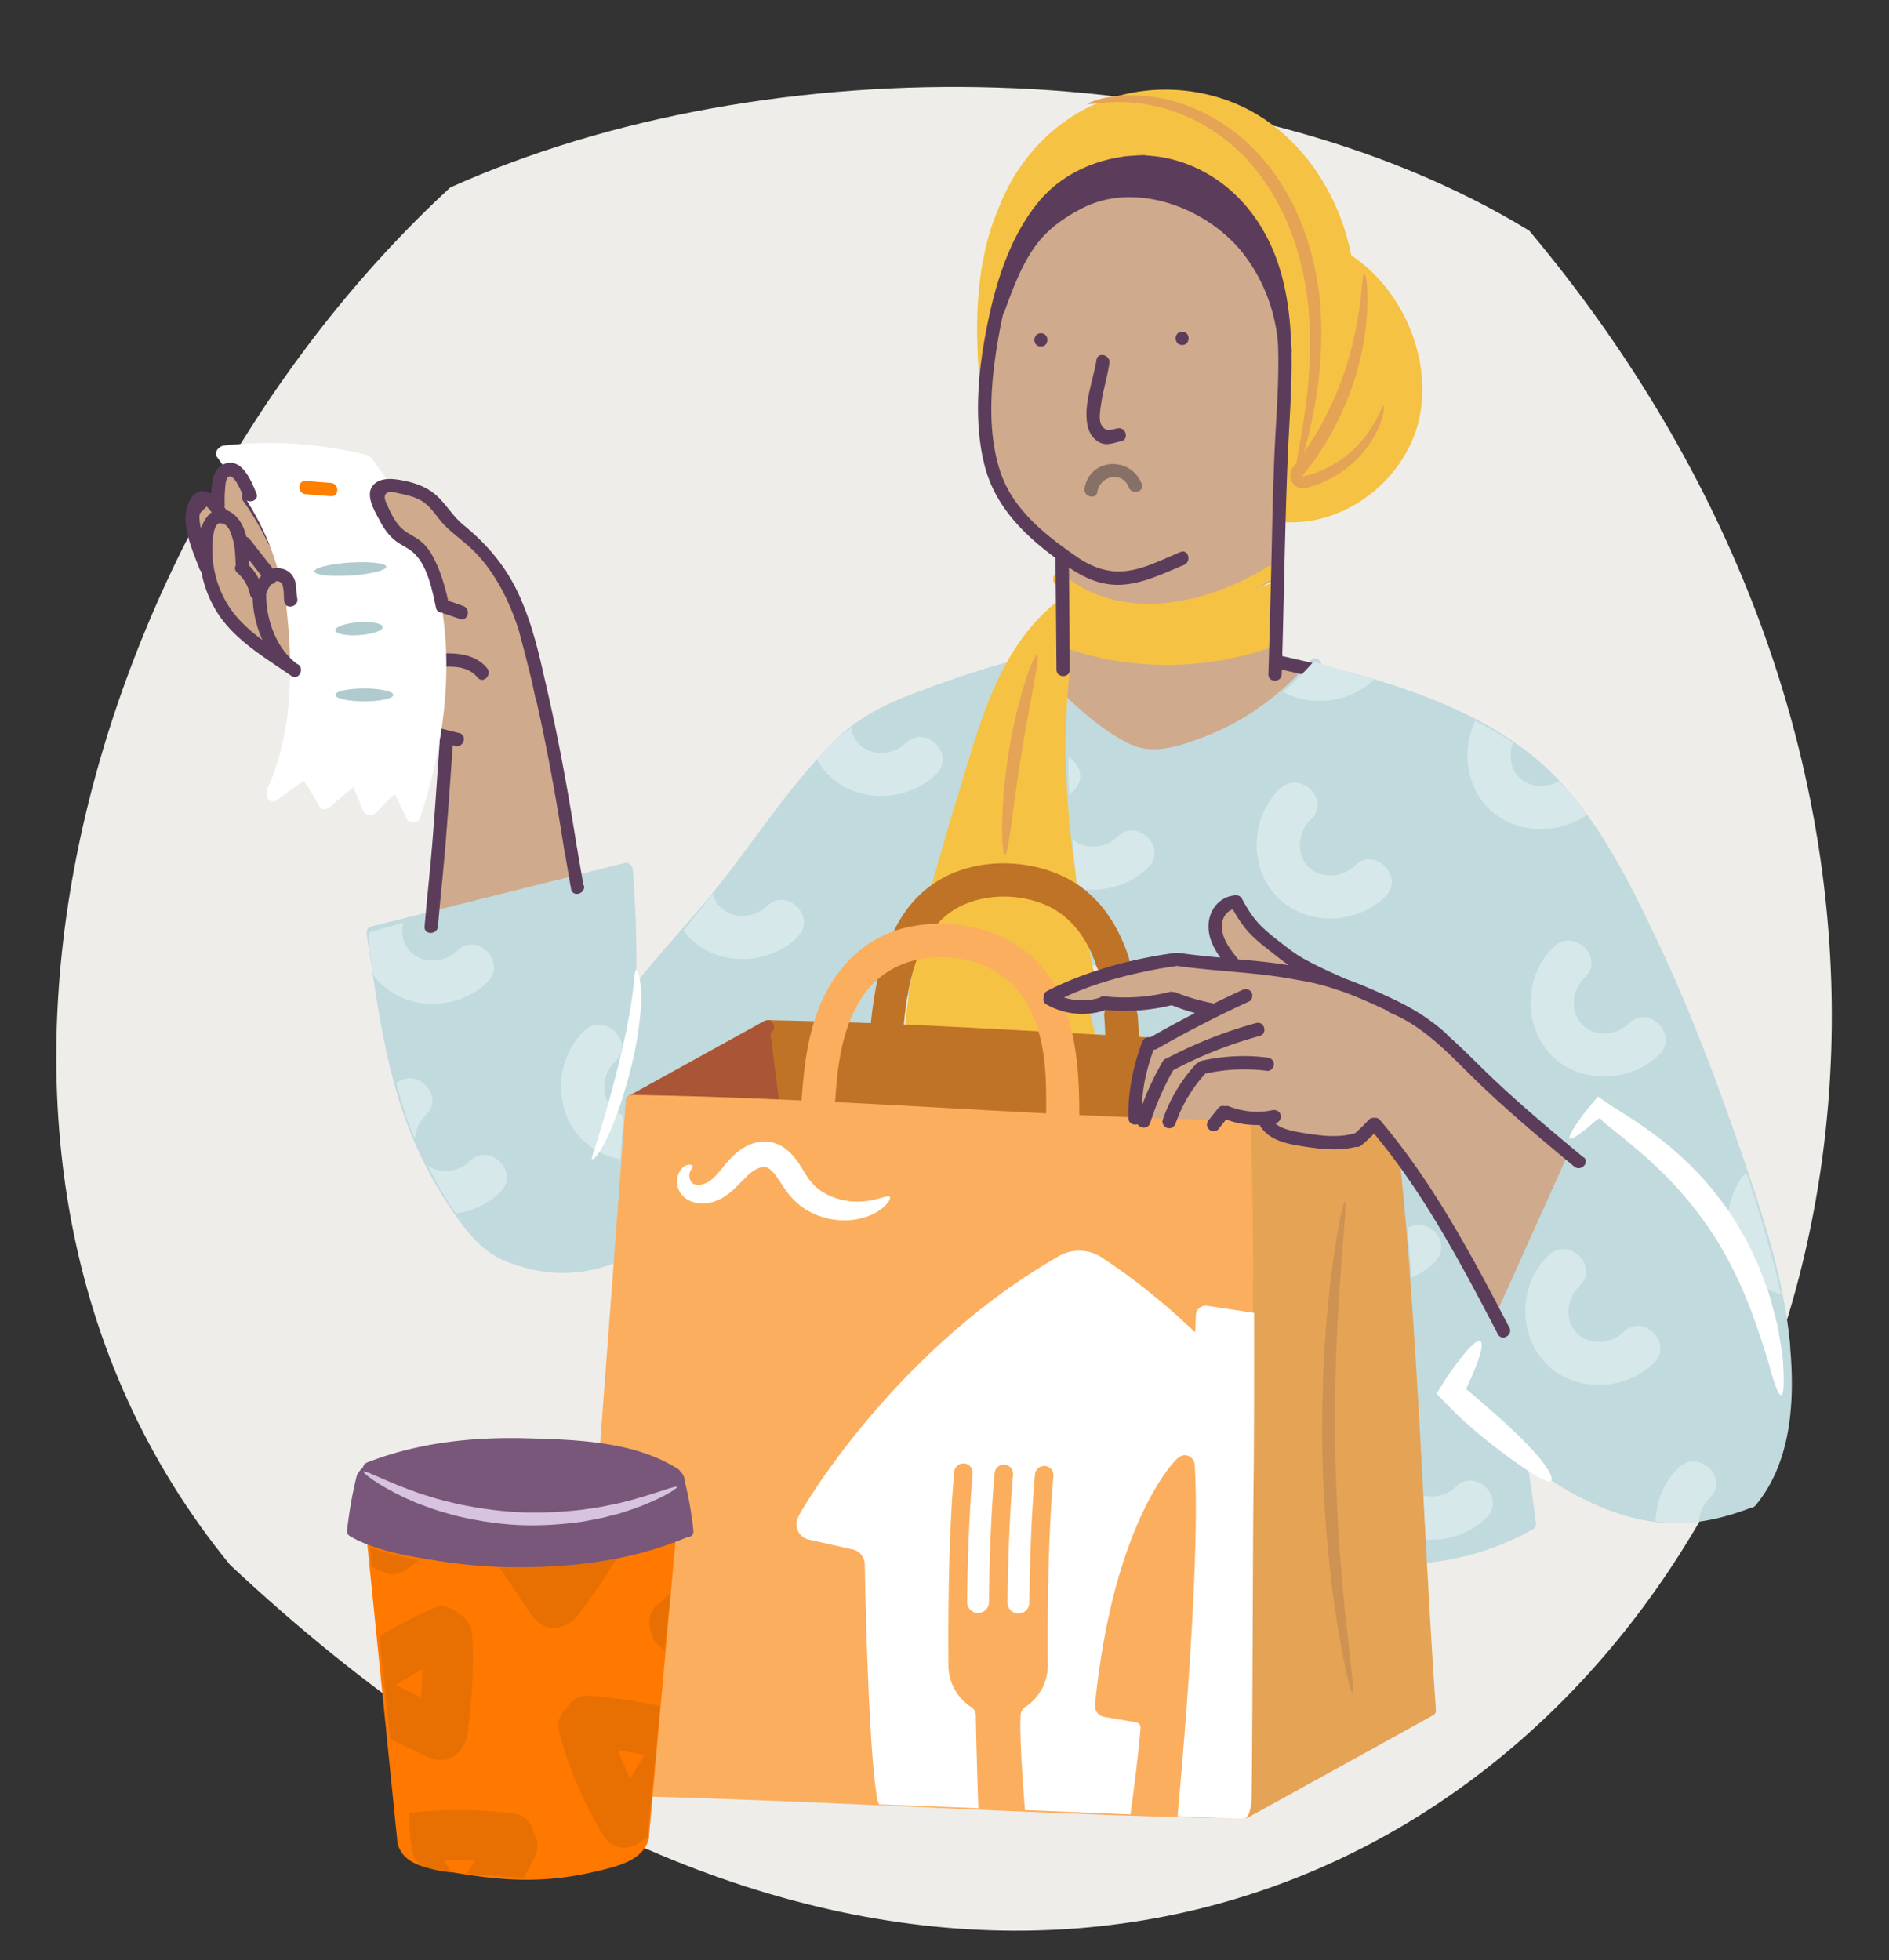 <svg xmlns="http://www.w3.org/2000/svg" viewBox="0 0 192.73 200"><rect x="0" y="0" width="192.73" height="200" fill="#333333" stroke="none"/><defs><style>.cls-1{fill:none}.cls-2{fill:#f6c243}.cls-3{fill:#e87003}.cls-4{fill:#fff}.cls-5{fill:#fbae5e}.cls-6{fill:#e5a355}.cls-10{fill:#c1dade}.cls-12{fill:#aa5536}.cls-13{fill:#afcbcd}.cls-14{fill:#bf7326}.cls-15{fill:#d6e8ea}.cls-16{fill:#d0aa8c}.cls-19{fill:#5b3d5b}</style></defs><path d="M156.03 23.54c-30.22-18.47-77.7-19-110.09-4.41C9.2 52.97-10.94 117.57 23.47 159.66c112.12 105.11 217.42-34.79 132.56-136.12Z" style="fill:#efedea" id="BG_Strong"/><g id="Illustrations"><g id="Color"><path class="cls-16" d="M108.46 66.06c-.02.25 0 6.18 0 6.18s5.04 4.01 7.36 4.64c2.32.64 5.78-.32 7.87-1.29s6.45-3.72 7.25-4.42c.8-.71 2.93-2.84 2.93-2.84l-3.48-.78-.23-1.48.02-.59s-3.71 1.08-5.39 1.32c-1.68.24-9.36.05-11.61-.13-2.24-.19-4.72-1.19-4.72-1.19v.59ZM108.33 59.87c.05-.43.03-2.88.03-2.88s-4.41-3.54-5.57-5.77-2.1-4.25-2.19-7c-.09-2.75.49-11.74 1.99-15.56 1.5-3.83 3.61-6.33 4.59-7.82s3.67-3.5 6-3.89 5.41-.94 8.09.57 5.39 3.52 6.49 5.47c1.1 1.96 2.4 5.94 2.64 8.35s.43 10.93.36 13.31c-.08 2.38-.36 14.36-.36 14.36s-3.67 1.88-5.69 2.33c-2.02.45-6.9 1.17-9.29.76s-6.26-1.77-6.26-1.77l-.81-.45ZM42.86 56.1c-1.19-.85-3-2.05-3.65-3.53s-.69-2.36-.48-2.62c.21-.26 1.54-.36 2.87 0s2.31 1.1 3.63 2.5c1.32 1.4 3.94 3.48 4.82 4.74.89 1.26 2.95 4.41 3.89 8.28.94 3.87 2.52 10.62 2.86 12.53.34 1.91 1.98 11.92 1.98 11.92s-15.14 3.91-14.93 3.83.64-4.97.88-7.04 1.1-11.12 1.1-11.12l-1.34-.69s.45-6.61.38-8.24c-.06-1.63-.98-7.87-1.36-8.91s-.65-1.65-.65-1.65ZM29.44 59.93s-.28-3.06-1.18-4.74c-.9-1.68-3.52-6.16-3.52-6.16l-1.46-1.13-.99 1.64-.07 1.99s-2-.91-2.23-.23c-.23.69-.49 2.27.17 4.2.65 1.93 1.76 5.5 2.52 6.58s2.67 3.01 4.1 4.02c1.43 1.01 3.26 2.29 3.26 2.29l-.59-8.45Z"/><path class="cls-2" d="M93.01 104.47c.07-.45 1.27-7.9 2.01-10.99s1.96-7.35 3.5-12.58c1.54-5.22 3.03-10.15 4.66-12.75s3.94-5.28 4.41-5.67.75-.78.75-.78v-1.83s3.33 2.4 9.17 2.34c5.84-.06 11.09-2.34 11.09-2.34l1.64-.52-.06 6.12s-5.23 1.11-6.91 1.41-9.28-.04-10.09-.23-4.72-1.19-4.72-1.19-.39 7.58-.41 8.81.99 15.15 1.34 17.15c.35 2 1.72 8.37 1.72 8.37s-3.31 1.41-3.65 1.76 1 .95 1.93 1.08 2.37.13 2.37.13l.85 3.49-9.95-.56-9.09-.51-.56-.74Z"/><path class="cls-16" d="M153 135.01s-4.15-7.72-4.76-8.77-6.11-8.32-6.21-8.99-1.7-2.49-1.7-2.49-.72 1.19-1.96 1.54-5.59-.11-6.74-.27c-1.14-.16-2.13-.93-2.32-1.27s-1.52-.6-2.26-.74-2.24-.52-2.24-.52l-1.14 1.03-4.93.12-2.91.11s.25-5.86.98-7.3c.72-1.44 2.32-2.18 3.3-2.53s3.56-1.87 3.56-1.87l-4.17-1.17s-6.56.41-6.9.52-2.01.39-2.27.38-2.59-.32-2.88-.69 1.48-1.28 2.88-1.78 5.47-1.67 6.81-1.93 4.26-.12 5.26-.11 3.38 0 3.38 0-2.14-1.66-1.9-3.15c.24-1.49.9-2.66 1.3-2.83s1.1 0 1.1 0 2.12 3.34 4.12 4.37 4.44 2.84 5.57 3.36c1.14.52 5.73 2.19 7.56 3.36s5.8 4.75 7.46 6.33c1.66 1.58 9.59 8.44 9.59 8.44s-4.62 10.05-5.11 11.2-2.47 5.65-2.47 5.65Z"/></g><path class="cls-10" d="M102.47 67.64c-3.09.87-6.16 1.94-9.16 3.07s-5.79 2.53-8.07 4.78c-5.17 5.09-8.95 11.47-13.65 16.97-2.23 2.61-4.53 5.14-6.68 7.81.08-3.82-.04-7.64-.34-11.44 0-.06-.01-.11-.03-.16-.04-.38-.37-.73-.84-.61l-25.81 6.46c-.39.1-.53.43-.47.74v.16c1 6.47 1.8 13.05 4.1 19.21 1.13 3.01 2.6 5.88 4.39 8.56 1.6 2.38 3.4 4.81 6.26 5.71 3.81 1.4 7.54 1.3 11.25-.32.66-.29.31-1.13-.28-1.23l1.4-14.71 13.95-7.86 8.33.08 2.46-.38 1.32-2.74c.27-.56 2.75 0 2.75 0s.17-1.17.29-1.92c.12-.75 1.57-7.41 2.31-10.2.74-2.79 3.28-11.04 3.97-13.33.53-1.77 2.18-5.64 2.9-7.32h.01c.84-.24.49-1.55-.36-1.32ZM144.79 100.56c1.76 2.83 3.43 5.72 4.99 8.66.41.78 1.59.09 1.18-.69-1.56-2.94-3.23-5.83-4.99-8.66-.46-.74-1.64-.06-1.18.69Z"/><path class="cls-10" d="M182.66 137.42c-.6-6.67-2.64-12.95-4.79-19.25-2.65-7.74-5.53-15.41-9.06-22.79-3.24-6.77-6.82-13.88-12.86-18.59-5.92-4.61-13.67-7.11-21.11-8.93-.04-.53-.7-.97-1.13-.46-3.03 3.58-6.93 6.37-11.35 7.97-2.35.85-4.85 1.67-7.22.48-2.37-1.2-4.45-2.95-6.34-4.76-.63-.61-1.6.36-.96.96.13.13.26.25.4.38-.09.96-.21 2.54-.23 3.81-.02 1.96.44 9.21.99 11.68.55 2.48 1.37 8.73 1.68 9.97.32 1.24 6.72 1.13 6.72 1.13l2.67-1.13 6.04.75s-1.74-2.23-2.26-3.51c-.52-1.28 1.3-2.83 2.07-3.08s.93 1.64 1.64 2.64c.72 1 5.77 4.19 7.18 5.11 1.41.92 8.68 4.05 11.27 5.26 2.6 1.21 7.97 7.92 9.88 9.15 1.4.9 3.25 2.6 4.14 3.44-2.49 5.53-4.97 11.06-7.46 16.58-.88-1.68-2.96-5.66-3.69-6.82-.93-1.49-6.89-10.57-6.89-10.57l.72 7.82 1.58 22.02.56 11.78c-.25.42-.08 1.09.54 1.02 3.87-.38 7.57-1.53 10.97-3.42a.6.6 0 0 0 .19-.16c.12-.11.19-.27.16-.5-.26-2.04-.55-4.07-.85-6.1 1.83 1.44 3.79 2.72 5.93 3.76 2.63 1.27 5.41 2.19 8.34 2.34 2.94.15 5.81-.52 8.54-1.57.15 0 .3-.07.44-.23 3.69-4.43 4.02-10.7 3.53-16.2Z"/><path class="cls-2" d="M107.56 61.61c-5.69 4.73-7.57 12.12-9.63 18.89-2.42 7.96-4.83 15.94-5.6 24.27-.08.87 1.28.87 1.36 0 .75-8.06 3.09-15.79 5.43-23.5 2.03-6.68 3.79-14.03 9.41-18.7.68-.56-.29-1.52-.96-.96ZM107.78 68.33c-1.19 10.71.3 21.44 2.67 31.89.19.85 1.51.49 1.32-.36-2.35-10.34-3.8-20.92-2.62-31.52.1-.87-1.27-.86-1.36 0Z"/><path class="cls-2" d="M107.45 65.63c7.26 2.94 15.61 2.91 22.92.18.79-.3.45-1.61-.35-1.32-8.03 3-16 2.34-22.22-.18-.79-.32-1.13 1-.35 1.32ZM107.7 59.68c6.43 5.44 15.71 3.37 22.24-.68.67-.42.07-1.6-.6-1.18-6.18 3.83-14.95 5.84-21.04.68-.62-.52-1.21.66-.6 1.18ZM100.46 36.77v-.01ZM130.23 52.64ZM137.87 26.07c-.31-1.56-.77-3.11-1.41-4.63-1.78-4.22-4.83-7.96-8.89-10.15-4.6-2.47-10.32-2.84-15.18-.94-4.88 1.91-8.64 6.01-10.5 10.87-2.34 5.43-2.45 11.65-1.97 17.47.07.87 1.44.88 1.36 0-.09-1.08-.16-2.18-.2-3.28.14-.39.56-4.09 1.5-6.76s2.82-6.29 4.59-8.42 5.11-3 8.49-3.65c3.38-.66 7.75 2.34 9.67 3.54 1.92 1.2 4.48 6.8 5.17 10.03s.59 8.54.57 11.41c0 1.41-.22 4.15-.43 6.55-.23.86-.46 1.73-.69 2.58-.1.38.1.66.38.78 0 .04 0 .08-.01.12-.03.1-.04.21-.03.32 0 .04 0 .08-.01.12-.37.34-.21 1.16.46 1.22 6.55.59 12.93-4.49 14.14-10.91 1.14-6.04-1.9-12.92-7.02-16.29Z"/><path class="cls-10" d="M90.01 93.13a79.773 79.773 0 0 0-3.84 11.15c-.22.85 1.09 1.21 1.32.36.97-3.69 2.2-7.31 3.7-10.82.34-.8-.83-1.49-1.18-.69ZM111.1 102.97c.26 1.05.52 2.1.79 3.15.22.85 5.11 2.2 4.89 1.34-.27-1.05 7.13-3.34 6.87-4.39-.21-.85-12.76-.95-12.55-.1Z"/><path class="cls-6" d="M143.85 129.86c-.32-4.21-.7-8.41-1.15-12.6-.06-.58-.69-.77-1.08-.58l-1.31-1.92s-1.08.87-1.96 1.54-3.18.26-5.69-.07c-2.04-.26-3.11-1.28-3.45-1.66.55-.48-.09-1.49-.82-1.09l-1.69.93c-.58.32-.33 1.07.16 1.24.02 5.45.19 44.86.18 45.53-.01.65-.17 19.05-.19 22.96-.05.03-.1.06-.16.09-.77.43-.08 1.6.69 1.18 6.25-3.45 12.51-6.9 18.76-10.36a.55.55 0 0 0 .36-.56v-.04c-1.04-14.86-1.54-29.74-2.67-44.59Z"/><path class="cls-12" d="M77.84 104.95c.36 2.56.69 5.12.98 7.68.1.86 1.46.87 1.36 0-.31-2.69-.65-5.37-1.03-8.05-.12-.87-1.44-.5-1.32.36Z"/><path class="cls-19" d="M130.21 68.2c1.08.24 2.16.48 3.24.74.85.2 1.22-1.11.36-1.32-1.08-.25-2.16-.5-3.24-.74-.85-.19-1.22 1.13-.36 1.32ZM106.2 35.36c.88 0 .88-1.36 0-1.36s-.88 1.36 0 1.36ZM120.61 35.2c.88 0 .88-1.36 0-1.36s-.88 1.36 0 1.36ZM111.87 36.71c-.33 2.13-1.33 4.44-.93 6.63.13.73.53 1.42 1.2 1.78.77.41 1.46.06 2.24-.1.86-.18.5-1.49-.36-1.32-.68.14-1.21.42-1.65-.34-.31-.53-.1-1.62-.02-2.19.2-1.38.63-2.72.84-4.1.13-.86-1.18-1.23-1.32-.36ZM47.27 61.83c-.78-.29-1.56-.55-2.35-.78-.84-.25-1.2 1.06-.36 1.32.79.24 1.58.5 2.35.78.83.3 1.18-1.01.36-1.32ZM28.53 54.73c-.73-1.51-1.57-2.95-2.55-4.32-.5-.71-1.69-.03-1.18.69.98 1.37 1.82 2.8 2.55 4.32.38.79 1.56.1 1.18-.69ZM44.87 68.06c1.38-.11 2.93-.08 3.87 1.08.55.68 1.51-.29.96-.96-1.16-1.43-3.11-1.61-4.83-1.48-.87.07-.88 1.43 0 1.36ZM44.31 75.56c.72.2 1.44.39 2.17.55.85.2 1.22-1.12.36-1.32-.73-.17-1.45-.35-2.17-.55-.85-.24-1.21 1.08-.36 1.32Z"/><path class="cls-19" d="M46.24 75.43c.07-.88-1.3-.87-1.36 0-.35 4.73-.62 9.46-1.1 14.18v.02c-.17 1.63-.32 3.26-.46 4.9-.08.88 1.29.87 1.36 0 .15-1.76.32-3.53.5-5.29v-.03c.45-4.58.72-9.18 1.06-13.78Z"/><path class="cls-4" d="M43.77 56.78c-.15-.44-.59-.54-.93-.42-.6-.44-1.77-1.32-2.35-1.94-.8-.85-1.6-2.35-1.87-3.19-.18-.56-.05-1.12.06-1.44.15.03.3 0 .44-.08.3-.18.46-.63.25-.93-.45-.64-.91-1.28-1.37-1.92a.856.856 0 0 0-.19-.19.587.587 0 0 0-.38-.25c-4.78-1.18-9.7-1.52-14.6-.96-.18.02-.33.1-.43.21 0 0-.02 0-.02.01-.29.18-.47.62-.25.93.23.31.45.63.67.94.21.29.6.46.93.25l.02-.01c.35.53.79 1.2 1.34 2.05-.24.19-.36.51-.15.84 1.58 2.49 2.82 5.07 3.53 7.94.1.4.43.53.74.47.18.84.32 1.63.47 2.38-.27.06-.49.27-.45.63.69 6.17.63 12.72-1.98 18.48-.08.18-.08.35-.03.5.02.48.49.93.99.58l2.78-2c.57.83 1.09 1.68 1.56 2.57.23.42.68.41.98.18.04-.02.09-.05.13-.09l2.36-1.99c.42.76.71 1.59 1.04 2.39.2.49.77.55 1.11.33.09-.03.18-.09.26-.18.59-.65 1.21-1.27 1.86-1.86l1.21 2.52c.13.27.35.37.58.34.31.05.66-.08.79-.46 2.81-8.44 3.85-18.05.9-26.63Z"/><path d="m31.2 50.43 2.56.2c.88.07.87-1.3 0-1.36l-2.56-.2c-.88-.07-.87 1.3 0 1.36Z" style="fill:#ff8000"/><path class="cls-19" d="M131.78 35.77c0-.26-.03-.52-.05-.78-.19-5.07-1.22-9.99-4.61-13.98-2.56-3.01-6.22-4.94-10.12-5.14-.07-.02-.14-.04-.23-.04-.32 0-.64.02-.96.04-.38.02-.75.05-1.13.09-.05 0-.1.02-.14.03-3.29.47-6.42 2-8.57 4.6-2.9 3.51-4.34 8.12-5.23 12.5-.93 4.6-1.45 9.75-.3 14.35 1.04 4.14 3.93 7.04 7.25 9.49v.05c.03 3.78.07 7.56.1 11.34 0 .88 1.37.88 1.36 0-.02-3.47-.06-6.94-.09-10.42 1.49.99 3 1.74 4.9 1.77 2.38.03 4.68-1.14 6.84-2.03.8-.33.45-1.65-.36-1.32-1.7.7-3.56 1.67-5.39 1.92-1.98.27-3.66-.37-5.26-1.48-3.18-2.21-6.4-4.74-7.7-8.54-1.41-4.15-1.02-9.03-.31-13.28.16-.94.34-1.89.55-2.84.04-.05.08-.12.11-.19.88-2.41 1.79-4.96 3.36-7.03 1.19-1.57 2.87-2.74 4.61-3.63 5.61-2.89 13.08.1 16.64 4.89 1.93 2.6 3.09 5.73 3.34 8.95.15 3.82-.21 7.65-.37 11.46-.12 2.81-.19 5.63-.25 8.45-.1 4.6-.22 9.19-.36 13.79-.03.88 1.34.88 1.36 0 .23-7.41.31-14.83.62-22.24.14-3.4.44-7.02.38-10.6.02-.06.02-.13.02-.2ZM30.38 67.79c-2.18-1.54-3.26-4.61-3.22-7.2 0-.02.02-.03.02-.05.08-.26.26-.65.51-.93a.71.71 0 0 0 .46-.3c.14-.03.28-.01.44.08.47.28.31 1.53.42 2.01.19.86 1.5.49 1.32-.36-.14-.64-.03-1.31-.29-1.93-.25-.62-.75-1-1.38-1.11-.3-.05-.57-.04-.82.02l-2.36-3.01c-.1-.13-.22-.2-.34-.23-.22-.94-.63-1.8-1.39-2.38-.23-.17-.45-.29-.66-.36-.06-.09-.12-.19-.19-.29.02-.07.04-.14.03-.23-.02-.52-.01-1.04.03-1.56.03-.32.03-1.15.39-1.33.58-.27 1.34 1.69 1.49 2.07.33.8 1.64.45 1.32-.36-.47-1.15-1.36-3.44-2.99-3.09-1.35.29-1.6 1.83-1.62 3.15-.72-.44-1.5-.47-2.12.55-1.26 2.07.21 5.2.92 7.09.05.12.11.21.19.28.27 1.46.8 2.86 1.6 4.14 1.8 2.86 4.87 4.61 7.58 6.5.13.1.27.13.39.12.54-.03.88-.89.3-1.3Zm-3.72-9.06c-.09.1-.18.22-.26.33-.25-.5-.58-.96-.98-1.36 0-.19-.01-.39-.02-.59l1.26 1.62Zm-6.26-6.36.68-.69c.16.15.31.32.44.5.02.03.04.06.07.09-.41.31-.75.8-.97 1.35-.05.07-.09.16-.11.27v.08c-.1-.48-.25-1.23-.1-1.59Zm3.08 9.69c-1.54-2.27-2.13-5.1-1.66-7.79.11-.38.25-.84.59-.9.09.03.19.04.29.03.09.03.18.08.29.15.41.28.6.92.73 1.36.27.9.29 1.84.33 2.77-.12.23-.12.51.14.74.68.6 1.12 1.33 1.31 2.21.04.2.15.34.28.41.04 1.43.38 2.91.99 4.26-1.26-.93-2.43-1.97-3.3-3.25ZM59.54 90.35c-.28-1.57-.55-3.13-.81-4.7v-.02c-.9-5.63-1.93-11.21-3.25-16.74-.33-1.5-.69-3-1.14-4.47-.02-.07-.04-.14-.05-.2a.578.578 0 0 0-.05-.14c-.36-1.14-.78-2.26-1.27-3.35-1.34-2.93-3.23-5.16-5.7-7.18-1.18-.96-1.87-2.36-3.07-3.27-1.06-.81-2.49-1.2-3.79-1.37-.86-.11-1.96-.05-2.47.78-.61 1 .3 2.47.77 3.37.37.71.83 1.41 1.44 1.95.6.54 1.37.81 1.97 1.33 1.48 1.26 1.98 3.85 2.36 5.67.18.86 1.49.5 1.32-.36-.35-1.68-.84-3.42-1.67-4.94-.32-.58-.71-1.1-1.23-1.51-.7-.55-1.53-.83-2.14-1.52-.5-.57-.85-1.26-1.16-1.95-.21-.47-.63-1.17-.05-1.49.27-.15.84.03 1.11.09.73.14 1.49.32 2.15.66.86.45 1.37 1.17 1.95 1.91.98 1.28 2.34 2.11 3.49 3.23 1.22 1.19 2.19 2.6 2.99 4.1.73 1.38 1.3 2.82 1.76 4.31v.04c.45 1.65.87 3.31 1.27 4.97.12.54.23 1.09.35 1.63.02.08.05.14.08.2 1.15 5.08 2.06 10.19 2.87 15.35 0 .04.02.07.03.1.22 1.29.44 2.58.67 3.88.15.86 1.47.5 1.32-.36Z"/><path class="cls-14" d="M112.66 103.68c.08.98.12 1.95.12 2.92 0 .92.78 1.71 1.71 1.71s1.7-.78 1.71-1.71c0-.98-.04-1.95-.12-2.92-.07-.92-.73-1.71-1.71-1.71-.87 0-1.78.78-1.71 1.71Z"/><path class="cls-14" d="M117.18 105.85c-8.32-.45-16.64-.96-24.96-1.32.44-4.85 1.61-10.41 6.37-12.34 2.49-1.01 5.58-.93 8.04.12 2.68 1.14 4.33 3.52 5.22 6.21.68 2.08 3.98 1.19 3.29-.91-1.13-3.43-3.21-6.53-6.55-8.14-3.22-1.55-7.17-1.84-10.57-.69-6.69 2.27-8.52 9.21-9.17 15.61-3.45-.13-6.9-.24-10.35-.3-.88-.02-.88 1.35 0 1.36h.09c.24 1.92.92 7.25.92 7.54s29.36 1.44 29.68 1.43 6.63.34 6.63.34.27-4.03.41-4.8c.09-.53.51-1.92.76-2.76.07 0 .14 0 .2.01.88.05.88-1.32 0-1.36Z"/><path class="cls-12" d="m79.5 112.53-.91-7.13.06-.04c.77-.43.08-1.6-.69-1.18l-13.74 7.59c-.77.43-.08 1.6.69 1.18l1.97-1.08 12.63.67Z"/><path class="cls-5" d="m65.65 182.62.01-.01h-.01v.01zM127.87 130.37c-.03-5.12-.1-10.25-.24-15.37-.01-.45-.38-.67-.74-.66h-.04c-5.58-.1-11.15-.31-16.73-.57.03-6.95-.88-15.06-8.05-18.25-3.14-1.4-6.78-1.65-10.1-.76-3.31.89-5.93 3.26-7.56 6.24-1.89 3.46-2.36 7.4-2.63 11.28-.97-.05-1.93-.09-2.9-.13-4.78-.21-9.56-.36-14.35-.44-.47 0-.68.37-.65.74-.02.06-.04.13-.05.2l-2.62 34.92c-.04.47.34.68.7.65 0 .01-.01.02-.02.03-.33.43 2.81.66 3.72.93.92.28 3.48 1.79 3.48 1.79l.9 2.61.04 2.61-2.17 1.08s-.45 13.59-.47 13.83l-1.32 12.2c15.81.43 31.6 1.34 47.41 1.89 4.45.15 8.9.28 13.34.35.23 0 .4-.09.51-.23.1-.11.17-.26.17-.45-.06-18.16.42-36.33.33-54.49Zm-21.14-16.77c-7.18-.37-14.35-.8-21.53-1.16.24-3.61.65-7.33 2.6-10.45 1.93-3.09 5.07-4.44 8.65-4.33 3.54.11 6.72 1.81 8.44 4.96 1.83 3.33 1.89 7.25 1.84 10.99Z"/><path class="cls-19" d="M122.98 109.54c2.07-.46 4.21-.55 6.31-.28.37.05.68-.35.68-.68 0-.41-.32-.64-.68-.68-2.23-.28-4.5-.16-6.7.33-.12.03-.21.09-.29.17-.11.03-.2.08-.28.17a16.187 16.187 0 0 0-3.39 5.68c-.12.35.14.75.48.84.38.1.72-.13.84-.48.66-1.89 1.68-3.59 3.03-5.07ZM153.99 135.44c-3.85-7.38-7.78-14.79-13.19-21.16-.16-.19-.35-.25-.53-.22-.05-.01-.09-.02-.14-.01-.18 0-.36.07-.48.2-.44.49-.92.95-1.41 1.38-.02 0-.04 0-.06.01-1.71.48-3.5.23-5.22-.05-.67-.11-1.34-.23-1.98-.47-.32-.12-.63-.29-.88-.52.03 0 .06 0 .08-.01.36-.08.57-.5.48-.84-.1-.37-.48-.55-.84-.48-1.49.32-3.03.16-4.46-.4a.47.47 0 0 0-.35 0c-.07-.02-.14-.04-.21-.04-.17 0-.37.06-.48.2l-.98 1.23c-.07.06-.11.13-.14.22-.04.08-.06.17-.06.26 0 .17.08.37.2.48s.3.21.48.2c.17 0 .37-.06.48-.2l.8-1c1.09.42 2.26.6 3.42.56.79 1.43 2.48 1.86 3.97 2.11 1.92.31 3.9.6 5.82.13.05 0 .09.02.14.01.18 0 .34-.08.48-.2.44-.37.86-.76 1.26-1.17 5.15 6.18 8.92 13.36 12.63 20.46.41.78 1.58.09 1.18-.69Z"/><path class="cls-19" d="M161.56 118.09c-3.48-2.9-6.97-5.81-10.21-8.98-1.22-1.19-2.41-2.4-3.68-3.5a.61.61 0 0 0-.12-.16c-1.55-1.4-3.29-2.5-5.17-3.4-1.69-.81-3.41-1.58-5.18-2.21-1.47-.68-2.97-1.32-4.38-2.14-.76-.44-1.29-.87-1.97-1.39-.77-.6-1.55-1.19-2.24-1.89-.79-.79-1.38-1.75-1.9-2.74-.14-.26-.46-.37-.73-.32h-.04c-1.58.16-2.62 1.55-2.64 3.09-.02 1.22.52 2.28 1.2 3.25-1.41-.13-2.82-.27-4.23-.48-.06 0-.13-.01-.19 0h-.17c-3.54.48-7.08 1.34-10.39 2.67-.92.37-1.83.77-2.7 1.23-.22.11-.33.36-.33.6-.09.27-.03.59.29.77 1.81 1.03 4.04 1.26 6 .56 0 0 .01 0 .02-.01 2.26.23 4.54.06 6.74-.48.01 0 .02 0 .03.01.77.31 1.55.57 2.35.79-1.54.79-3.06 1.62-4.56 2.48h-.01c-.37-.09-.69.14-.82.48-.93 2.5-1.46 5.09-1.4 7.77.01.54.54.75.94.62.25.45 1.07.51 1.28-.13.6-1.89 1.38-3.68 2.36-5.4.02 0 .04-.01.05-.02 2.79-1.47 5.72-2.63 8.76-3.46.85-.23.49-1.55-.36-1.32-3.15.86-6.2 2.07-9.09 3.59-.01 0-.02.02-.03.02-.16.03-.31.13-.42.32-.83 1.44-1.54 2.94-2.11 4.5.03-.82.12-1.64.27-2.45.21-1.09.53-2.19.92-3.26.11 0 .23-.02.35-.09 3.06-1.75 6.19-3.36 9.39-4.83.33-.15.42-.64.25-.93-.2-.34-.6-.4-.93-.25-.97.45-1.94.91-2.9 1.38h-.01c-1.34-.24-2.64-.62-3.9-1.13-.08-.03-.16-.04-.24-.03a.638.638 0 0 0-.39-.01c-2.19.55-4.46.69-6.7.44a.57.57 0 0 0-.43.15c-1.19.37-2.47.36-3.64-.03 2.81-1.32 5.85-2.17 8.88-2.77.89-.18 1.78-.33 2.68-.45 4.12.59 8.3.64 12.38 1.46h.02c1.45.22 2.87.61 4.25 1.09h.02c.06.03.11.04.17.06.51.18 1.03.38 1.53.59.96.39 1.91.83 2.85 1.27.08.04.16.08.24.11.07.09.16.16.28.21 3.71 1.52 6.33 4.59 9.16 7.3 3.07 2.94 6.33 5.66 9.6 8.38.67.56 1.64-.4.96-.96Zm-35.25-20.22s-.03-.05-.05-.08c-.7-.87-1.5-1.88-1.58-3.04-.04-.53.05-1.02.35-1.42.09-.13.26-.29.38-.37a.95.95 0 0 1 .17-.1c.01 0 .08-.04.1-.05l.1-.03c.45.8.95 1.58 1.56 2.27.66.74 1.45 1.36 2.23 1.97.64.5 1.26 1.01 1.93 1.46-1.72-.28-3.44-.45-5.17-.6Z"/><path d="M111.96 50.18c.29-1.66 2.54-2.17 3.21-.45.31.81 1.63.46 1.32-.36-1.1-2.84-5.28-2.7-5.84.45-.15.86 1.16 1.23 1.32.36Z" style="fill:#877166"/><g id="Layer_10"><path class="cls-1" d="M154.94 79.26c1.05 1.12 2.83 1.19 4.11.45a33.78 33.78 0 0 0-4.67-3.91c-.45 1.15-.32 2.52.57 3.46Z"/><path class="cls-1" d="M181.72 132.05a7.207 7.207 0 0 1-3.36-1.94c-2.75-2.84-2.74-7.59-.2-10.52-.03-.08-.05-.15-.08-.23-2.02-5.87-5.82-15.53-8.01-21.02-2.03-5.09-6.21-12.31-8.17-15.21-3 2.12-7.45 1.98-10.09-.74-2.27-2.34-2.66-6-1.29-8.85-3.11-1.6-6.84-3.17-8.9-3.78-.45-.13-.94-.28-1.45-.43-2.43 2.35-6.34 2.85-9.27 1.26-.64.55-1.32 1.08-1.98 1.48-2.39 1.46-6.99 4.59-11.04 4.57-4.05-.03-8.86-5.36-8.86-5.36v5.95c1.14.67 1.76 2.26.52 3.43-.16.15-.31.32-.43.5.08 1.35.21 2.98.34 4.47 1.28 1.12 3.39.92 4.57-.25 2.02-2.02 5.16 1.12 3.14 3.14-1.69 1.69-4.14 2.45-6.48 2.21 1.57 1.23 4.89 3.87 5.14 4.19.33.43 3.94 2.33 3.94 2.33l3.03-.95s-.36-1.59 0-2.55 1.88-2.78 2.52-3.15 2.54 1.66 3.44 3.15c.9 1.49 4.51 4.15 4.51 4.15.71.38 6.94 2.68 9.62 3.68 2.68 1 4.63 3.59 8.31 6.85 3.68 3.26 7.37 6.35 9.4 7.93.73.57 5.55 4.46 5.81 5.08.27.62-.59 1.35-1.33 1.35s-5.28-4.22-5.28-4.22-.37.85-1.85 4.16c-1.47 3.31-4.56 8.57-4.56 8.57s1.39 3.44 2.14 4.4c.21.27.46.65.7 1.08-1.17-2.91-.52-6.49 1.81-8.69 2.08-1.96 5.22 1.17 3.14 3.14-1.29 1.22-1.56 3.43-.3 4.77 1.25 1.33 3.54 1.18 4.77-.05 2.02-2.02 5.16 1.12 3.14 3.14-2.93 2.91-8.11 3.08-11.05.05a7.02 7.02 0 0 1-1.11-1.5c.33.83.43 1.6-.15 1.78-1.07.34-2.88-.6-3.65-2.58-.76-1.98-2.97-4.32-3.6-6.76-.63-2.44-6.1-10.26-6.1-10.26s.23 2.6.48 5.53c2.01-1.4 4.71 1.51 2.8 3.41-.69.68-1.5 1.21-2.37 1.59.06.78.12 1.47.16 2.01.27 3.36.75 12.81.87 16.33.04 1.07.1 2.49.18 3.94 1.15.28 2.46-.06 3.29-.9 2.02-2.02 5.16 1.12 3.14 3.14-1.62 1.62-3.94 2.39-6.18 2.24.08 1.37.13 2.31.13 2.31 5.34-.43 11.17-3.57 11.17-3.57l-1.05-6.75c2.69 2.43 6.71 4.56 10.92 5.69.68.18 1.44.34 2.26.45.05-2.04.86-4.06 2.38-5.5 2.08-1.96 5.22 1.17 3.14 3.14-.67.63-1.06 1.54-1.11 2.44 3.22-.35 6.36-1.72 7.78-5.08 2.49-5.87 1.57-12.6 1.14-15.5-.1-.7-.28-1.61-.52-2.66Zm-40.38-40.59c-2.93 2.91-8.11 3.08-11.05.05-2.91-3.01-2.72-8.19.3-11.04 2.08-1.96 5.22 1.17 3.14 3.14-1.29 1.22-1.56 3.43-.3 4.77 1.25 1.33 3.54 1.18 4.77-.05 2.02-2.02 5.16 1.12 3.14 3.14Zm27.95 16.12c-2.93 2.91-8.11 3.08-11.05.05-2.91-3.01-2.72-8.19.3-11.04 2.08-1.96 5.22 1.17 3.14 3.14-1.29 1.22-1.56 3.43-.3 4.77 1.25 1.33 3.54 1.18 4.77-.05 2.02-2.02 5.16 1.12 3.14 3.14Z"/><path class="cls-15" d="M138.21 88.33c-1.24 1.23-3.52 1.39-4.77.05-1.26-1.34-.99-3.55.3-4.77 2.08-1.96-1.06-5.09-3.14-3.14-3.03 2.85-3.22 8.03-.3 11.04 2.94 3.03 8.12 2.86 11.05-.05 2.02-2.02-1.11-5.15-3.14-3.14ZM166.16 104.45c-1.24 1.23-3.52 1.39-4.77.05-1.26-1.34-.99-3.55.3-4.77 2.08-1.96-1.06-5.09-3.14-3.14-3.03 2.85-3.22 8.03-.3 11.04 2.94 3.03 8.12 2.86 11.05-.05 2.02-2.02-1.11-5.15-3.14-3.14ZM151.81 82.4c2.64 2.72 7.09 2.86 10.09.74-.15-.23-.3-.43-.42-.6-.67-.92-1.49-1.88-2.43-2.83-1.28.74-3.05.67-4.11-.45-.88-.94-1.01-2.31-.57-3.46l-.37-.25c-.93-.63-2.15-1.32-3.49-2-1.37 2.85-.98 6.51 1.29 8.85ZM168.76 139.06c2.02-2.02-1.11-5.15-3.14-3.14-1.24 1.23-3.52 1.39-4.77.05-1.26-1.34-.99-3.55.3-4.77 2.08-1.96-1.06-5.09-3.14-3.14-2.34 2.2-2.98 5.79-1.81 8.69.15.28.29.56.4.85.3.54.67 1.04 1.11 1.5 2.94 3.03 8.12 2.86 11.05-.05ZM178.36 130.11c.94.97 2.11 1.61 3.36 1.94-.74-3.3-2.05-8.06-3.56-12.46-2.54 2.93-2.55 7.68.2 10.52ZM151.66 154.84c2.02-2.02-1.11-5.15-3.14-3.14-.83.83-2.14 1.17-3.29.9.08 1.59.17 3.21.24 4.48 2.24.15 4.56-.62 6.18-2.24ZM171.3 149.71c-1.52 1.43-2.33 3.46-2.38 5.5 1.37.19 2.9.25 4.4.08.05-.91.44-1.81 1.11-2.44 2.08-1.96-1.06-5.09-3.14-3.14ZM140.18 69.34c-2.81-.83-6.17-1.82-6.17-1.82s-1.41 1.63-3.1 3.08c2.93 1.59 6.84 1.09 9.27-1.26ZM117.14 88.52c2.02-2.02-1.11-5.15-3.14-3.14-1.17 1.17-3.28 1.37-4.57.25.21 2.4.41 4.46.41 4.46s.32.25.81.64c2.33.24 4.78-.52 6.48-2.21ZM109.02 77.24v1.78c0 .53.03 1.29.08 2.15.13-.18.27-.35.43-.5 1.24-1.17.62-2.76-.52-3.43ZM143.6 125.33c.15 1.7.3 3.51.43 5 .88-.38 1.69-.9 2.37-1.59 1.91-1.91-.79-4.81-2.8-3.41Z"/><path class="cls-1" d="M90 94.88c.38-.35.78-.54 1.19-.6 1.73-5.05 3.93-5.2 5.65-10.44 2.11-6.41 5.8-15.94 5.8-15.94-3.5.48-11.56 3.43-15.8 6.36.09.6.34 1.16.78 1.63 1.25 1.33 3.54 1.18 4.77-.05 2.02-2.02 5.16 1.12 3.14 3.14-2.93 2.91-8.11 3.08-11.05.05-.44-.46-.82-.97-1.12-1.51-3.13 3.51-6.68 8.49-8.78 11.3-.48.65-1.13 1.48-1.85 2.38.12.48.35.94.71 1.32 1.25 1.33 3.54 1.18 4.77-.05 2.02-2.02 5.16 1.12 3.14 3.14-2.93 2.91-8.11 3.08-11.05.05-.22-.23-.42-.46-.6-.71-2.4 2.94-4.63 5.61-4.63 5.61v-3.44c-.13-2.99-.55-9.07-.55-9.07s-2.61.7-9.41 2.38c-4.36 1.08-10.3 2.71-14.02 3.75-.23 1.02-.02 2.13.73 2.92 1.25 1.33 3.54 1.18 4.77-.05 2.02-2.02 5.16 1.12 3.14 3.14-2.93 2.91-8.11 3.08-11.05.05a6.4 6.4 0 0 1-.67-.81c.53 3.27 1.47 7.65 2.4 11.12 2.07-1.73 5.05 1.31 3.01 3.24a3.69 3.69 0 0 0-1.11 2.41c.38.84.81 1.79 1.32 2.79 1.29.85 3.18.6 4.27-.48 2.02-2.02 5.16 1.12 3.14 3.14-1.23 1.23-2.86 1.96-4.55 2.18 1.43 2.03 3.11 3.83 5.01 4.83 4.62 2.43 11.07.3 11.07.3l.7-10.66c-1.48-.27-2.87-.95-3.96-2.07-2.91-3.01-2.72-8.19.3-11.04 2.08-1.96 5.22 1.17 3.14 3.14-1.29 1.22-1.56 3.43-.3 4.77.32.34.7.58 1.12.73l.13-1.92c1.77-.95 13.15-7.42 14.35-7.85 1.65-.59 10.39.18 10.39.18 0-.01 0-.03.01-.04-1.53-3-.96-6.94 1.54-9.3Z"/><path class="cls-15" d="M95.53 78.97c2.02-2.02-1.11-5.15-3.14-3.14-1.24 1.23-3.52 1.39-4.77.05-.44-.46-.68-1.03-.78-1.63-.57.39-1.07.79-1.48 1.17-.63.59-1.3 1.3-2 2.08.3.54.67 1.05 1.12 1.51 2.94 3.03 8.12 2.86 11.05-.05ZM81.37 95.6c2.02-2.02-1.11-5.15-3.14-3.14-1.24 1.23-3.52 1.39-4.77.05-.36-.38-.59-.84-.71-1.32-.93 1.17-1.99 2.48-3.02 3.75.18.25.38.48.6.71 2.94 3.03 8.12 2.86 11.05-.05ZM62.77 108.3c2.08-1.96-1.06-5.09-3.14-3.14-3.03 2.85-3.22 8.03-.3 11.04a7.235 7.235 0 0 0 3.96 2.07l.3-4.47c-.42-.15-.8-.4-1.12-.73-1.26-1.34-.99-3.55.3-4.77ZM49.76 100.16c2.02-2.02-1.11-5.15-3.14-3.14-1.24 1.23-3.52 1.39-4.77.05-.75-.8-.95-1.9-.73-2.92-2.08.58-3.46.98-3.46.98-.1.71.07 2.29.39 4.28.2.28.42.55.67.81 2.94 3.03 8.12 2.86 11.05-.05ZM47.93 118.48c-1.08 1.08-2.97 1.33-4.27.48.8 1.58 1.75 3.28 2.85 4.84 1.69-.22 3.32-.96 4.55-2.18 2.02-2.02-1.11-5.15-3.14-3.14ZM40.44 110.53c.54 2.04 1.08 3.76 1.51 4.77.12.28.25.57.39.88.06-.9.45-1.78 1.11-2.41 2.04-1.92-.94-4.97-3.01-3.24Z"/></g><path class="cls-1" d="M127.48 184.86c-.07.24-.2.46-.37.64.4-.13.5-.5.57-1.49-.07.32-.13.6-.2.85ZM88.23 159.51c-.05-.66-.51-1.21-1.13-1.41l-4.67-1.05c-.69-.2-1.19-.85-1.17-1.6 0-.25.07-.48.18-.68.37-.89 9.84-16.97 26.44-26.53.68-.43 1.49-.66 2.36-.64.87.03 1.66.31 2.31.78 3.46 2.28 6.57 4.85 9.31 7.48s.02.02.04.02c.03 0 .06-.03.06-.06l.05-1.64a1.01 1.01 0 0 1 1.16-.96l4.7.71s.05.01.08.02c0-5.42-.02-10.01-.05-10.18-1.2-8.16-16.09-5.53-27.37-4.53-11.28 1-24.74 21.82-26.26 27.74-1.52 5.92-2.4 27.3-1.12 30.47s8.97 6.52 13.13 6.54c.59 0 1.8.04 3.42.09-.07-.12-.12-.25-.15-.39-.97-4.83-1.29-23.37-1.31-24.2Z"/><path class="cls-1" d="M104.14 174.89c.03-.31.2-.56.44-.72a5.04 5.04 0 0 0 2.32-4.11v-.22c-.04-6.34.07-13.57.58-19.26v-.07c0-.52-.41-.95-.93-.96-.5 0-.91.37-.95.86-.35 3.9-.52 8.53-.58 13.1-.01.61-.52 1.1-1.13 1.1-.62 0-1.11-.51-1.1-1.13.05-4.54.22-9.14.57-13.03v-.07c0-.52-.41-.95-.93-.96-.5 0-.91.37-.95.86-.36 3.92-.52 8.57-.58 13.17 0 .62-.51 1.11-1.13 1.1-.62 0-1.11-.52-1.1-1.13.05-4.57.22-9.19.57-13.1s0-.05 0-.07c0-.52-.41-.95-.93-.96-.5 0-.91.37-.95.86-.53 5.86-.64 13.36-.59 19.86.04 1.74.96 3.28 2.34 4.16.27.18.45.48.45.81v.32c.07 3.86.2 7.53.26 9.17 1.55.06 3.14.13 4.76.19-.05-.67-.16-2.08-.29-4.08-.29-4.73-.14-5.7-.14-5.7ZM121.9 149.59c-.02-.32-.07-.45-.07-.45a.985.985 0 0 0-.91-.66c-.22 0-.42.06-.59.17 0 0-.12.07-.31.25 0 0-6.4 6.16-8.29 24.95 0 0-.03.26.03.5.1.39.39.72.9.82l3.22.55c.28.05.5.27.49.56 0 0-.24 3.17-1.03 8.8v.04c1.75.07 3.37.14 4.8.2.03-.34.51-5.43.98-11.87.57-7.85 1.14-17.91.78-23.85Z"/><path class="cls-4" d="M127.48 184.86c.07-.25.13-.54.2-.85.1-1.65.14-28.45.22-32.9.04-2.46.06-10.44.05-17.15-.03 0-.05-.01-.08-.02l-4.7-.71s-.08 0-.13-.01c-.55-.02-1.01.42-1.03.97l-.05 1.64s-.03.06-.06.06c-.02 0-.03 0-.04-.02-2.75-2.63-5.86-5.2-9.31-7.48a4.21 4.21 0 0 0-2.31-.78 4.15 4.15 0 0 0-2.36.64c-16.6 9.56-26.06 25.64-26.44 26.53-.1.21-.17.44-.18.68-.02.75.48 1.41 1.17 1.6l4.67 1.05c.62.19 1.08.75 1.13 1.41.01.83.34 19.36 1.31 24.2.03.14.09.27.15.39 2.56.09 6.17.22 10.13.38-.06-1.64-.18-5.31-.26-9.17V175c0-.34-.18-.64-.45-.81a5.088 5.088 0 0 1-2.34-4.16c-.05-6.5.05-14 .59-19.86.04-.49.45-.87.95-.86.52 0 .94.43.93.96v.07c-.35 3.91-.51 8.53-.57 13.1 0 .62.49 1.13 1.1 1.13.62 0 1.12-.49 1.13-1.1.05-4.6.22-9.25.58-13.17.04-.49.45-.87.95-.86.52 0 .94.43.93.96v.07c-.35 3.89-.51 8.48-.57 13.03 0 .62.49 1.12 1.1 1.13.61 0 1.12-.48 1.13-1.1.06-4.58.22-9.21.58-13.1.04-.49.45-.87.95-.86.52 0 .94.43.93.96v.07c-.51 5.7-.62 12.92-.58 19.26v.21a5.066 5.066 0 0 1-2.32 4.11c-.24.16-.41.42-.44.72 0 0-.15.97.14 5.7.13 2.01.24 3.41.29 4.08 3.7.15 7.46.3 10.77.44v-.04c.79-5.63 1.03-8.8 1.03-8.8 0-.29-.2-.51-.49-.56l-3.22-.55c-.51-.1-.8-.43-.9-.82-.06-.24-.03-.5-.03-.5 1.88-18.79 8.29-24.95 8.29-24.95.19-.18.31-.25.31-.25.17-.11.37-.18.59-.17.42.01.77.29.91.66 0 0 .05.13.07.45.35 5.94-.21 16-.78 23.85-.47 6.44-.95 11.53-.98 11.87 3.18.13 5.37.22 5.72.23.6.02.99.04 1.25-.05.17-.18.3-.4.37-.64Z"/><g id="Layer_9"><path class="cls-1" d="M64.86 177.9c-.9-.19-1.81-.35-2.71-.49.37.98.78 1.94 1.23 2.89.49-.8.99-1.6 1.48-2.4ZM42.95 173.17c.07-.95.12-1.9.15-2.85-.92.49-1.83 1.03-2.71 1.61.85.41 1.71.83 2.56 1.24ZM44.12 189.34c.27.4.54.8.8 1.2.48.05.99.09 1.49.13.29-.44.57-.88.84-1.33-1.04-.05-2.09-.05-3.13 0Z"/><path class="cls-1" d="M65.17 186.33c-.12.05-.23.09-.35.12-1.06 1.13-3.11 1.41-4.15-.32a41.944 41.944 0 0 1-4.49-10.43c-.31-1.13.08-2.03.76-2.59.46-.77 1.27-1.33 2.17-1.26 2.48.17 4.91.55 7.32 1.06.02-.33.04-.64.06-.93.06-1.12.18-2.57.33-4.11l-.15-.09c-.56-.35-.9-.81-1.08-1.31-.54-.99-.49-2.4.4-3.16.48-.41.96-.83 1.44-1.24.29-2.59.54-4.57.54-4.57l-3.83 1.2c-.36.11-.77.22-1.22.31-1.17 1.97-2.48 3.84-3.86 5.68-.37.5-.85.89-1.37 1.11-1.24.68-2.67.16-3.43-.98-1.09-1.63-2.18-3.27-3.27-4.9-1.57 0-2.99-.05-4.12-.13-1.42-.1-2.88-.33-4.19-.6-.23.27-.51.48-.82.63-.65.64-1.6 1-2.45.66-.49-.2-.98-.4-1.46-.62.14 1.51.32 3.49.44 4.43.08.62.19 1.54.31 2.65 1.81-1.1 3.69-2.07 5.67-2.91.8-.34 1.71-.02 2.35.56.86.43 1.43 1.34 1.48 2.36.17 3.28-.07 6.51-.47 9.76-.08.62-.29 1.2-.63 1.65-.75 1.26-2.25 1.51-3.49.9-1.27-.62-2.55-1.23-3.82-1.85.21 2.02.39 3.74.49 4.67.1.91.17 1.69.21 2.39 3.68-.45 7.29-.41 10.99.1.95.13 1.6 1.03 1.8 1.97.41.7.51 1.59.04 2.51-.35.69-.72 1.36-1.1 2.02 2.33.1 4.72.12 6.19-.11 2.52-.4 5.31-1.4 6.19-2.2s.56-2.36.56-2.36v-.07Z"/></g><path class="cls-4" d="M60.42 118.28c.06.05.32-.13.62-.57.31-.43.67-1.09 1.05-1.93.77-1.67 1.6-4.06 2.28-6.78.68-2.71 1.02-5.24 1.04-7.1.03-1.86-.33-3-.49-2.96-.2.03-.18 1.13-.44 2.9-.25 1.76-.72 4.19-1.39 6.85-.66 2.66-1.34 5.05-1.87 6.76-.26.86-.48 1.55-.64 2.02-.15.48-.24.73-.16.8Z"/><path class="cls-13" d="M39.41 57.82c-.02-.36-1.69-.55-3.71-.42-2.03.13-3.65.53-3.63.9s1.69.55 3.71.42c2.03-.13 3.65-.53 3.63-.9ZM39.05 63.97c-.03-.36-1.13-.58-2.47-.48-1.34.1-2.4.47-2.37.83.03.36 1.13.58 2.47.48 1.34-.1 2.4-.47 2.37-.83ZM40.13 70.9c0-.36-1.32-.66-2.96-.66s-2.96.29-2.96.66 1.32.66 2.96.66 2.96-.29 2.96-.66Z"/><path d="M68.55 156.47c-.29-.21-.71-.24-1.06-.08-.32.14-.53.41-.59.74-.41.08-.89.18-1.34.29-.92.21-7.29 1.36-13.25 1.48-4.69.09-10.76-1.23-12.85-1.73-.06-.35-.27-.63-.6-.78-.36-.16-.77-.13-1.06.08a.87.87 0 0 0-.35.83l3.08 30.48c0 .08 0 .16.02.23l.06.26h.01c.62 1.98 3.02 2.36 4.79 2.64.19.03.38.06.56.09 2.29.39 5 .79 7.75.79h.05c2.49 0 4.87-.31 7.5-.96l.09-.02c1.73-.43 4.35-1.07 4.82-3.21.02-.08.03-.15.03-.22l2.7-30.07c.04-.34-.09-.65-.35-.83Z" style="fill:#ff7800"/><path class="cls-3" d="M47.1 178.36c.34-.45.55-1.03.63-1.65.4-3.26.64-6.48.47-9.76-.05-1.02-.63-1.93-1.48-2.36-.65-.58-1.54-.9-2.35-.56-1.99.84-3.87 1.81-5.67 2.91.32 2.92.75 7.13 1.1 10.48 1.27.62 2.55 1.23 3.82 1.85 1.24.6 2.74.35 3.49-.9Zm-4.15-5.19c-.85-.41-1.71-.83-2.56-1.24.88-.58 1.78-1.11 2.71-1.61-.02.95-.07 1.9-.15 2.85ZM57.83 174.27c-.68.56-1.07 1.46-.76 2.59 1.02 3.67 2.53 7.19 4.49 10.43 1.05 1.73 3.09 1.45 4.15.32.12-.03.24-.07.35-.12.08-1.58.95-8.83 1.26-13.43-2.42-.51-4.85-.89-7.32-1.06-.9-.06-1.72.5-2.17 1.26Zm7.93 4.79c-.49.8-.99 1.6-1.48 2.4-.45-.94-.86-1.91-1.23-2.89.91.14 1.81.3 2.71.49ZM57.68 165.8c.52-.22.99-.61 1.37-1.11 1.38-1.84 2.69-3.71 3.86-5.68-3.07.66-7.95.92-11.94.9 1.09 1.63 2.18 3.27 3.27 4.9.76 1.14 2.2 1.66 3.43.98ZM54.48 187.05c-.2-.94-.85-1.84-1.8-1.97-3.7-.51-7.31-.55-10.99-.1.11 1.65.15 2.84.42 4.14.27 1.29 1.98 1.71 4 1.93-.27-.4-.54-.8-.8-1.2 1.04-.05 2.09-.04 3.13 0-.27.45-.55.89-.84 1.33.42.03.84.06 1.25.1 1.25.11 2.9.23 4.57.3.38-.66.75-1.33 1.1-2.02.47-.92.37-1.81-.04-2.51ZM66.58 166.95c.17.5.52.96 1.08 1.31l.15.09c.19-1.93.41-4.01.61-5.79-.48.41-.96.83-1.44 1.24-.88.76-.93 2.16-.4 3.16ZM41.85 159.82c.31-.15.59-.36.82-.63-2.75-.56-4.9-1.28-4.9-1.28s.07.85.17 1.96c.48.21.97.42 1.46.62.85.34 1.8-.02 2.45-.66Z"/></g><g id="Outline"><path class="cls-6" d="M132.06 48.93c.08.02.37-.67.76-1.97.39-1.3.89-3.19 1.32-5.58.42-2.39.76-5.29.66-8.53-.09-3.23-.7-6.82-2.12-10.31-1.43-3.48-3.58-6.5-6.13-8.6-2.54-2.11-5.32-3.3-7.73-3.84-2.43-.52-4.46-.43-5.8-.17-.67.13-1.19.27-1.52.41-.34.12-.51.21-.5.25s.21.04.56 0c.35-.05.87-.1 1.53-.15 1.32-.09 3.25-.04 5.52.57 2.25.62 4.84 1.83 7.17 3.86 2.34 2.01 4.33 4.87 5.7 8.18 1.35 3.32 1.97 6.74 2.13 9.86.16 3.13-.07 5.97-.37 8.34-.64 4.74-1.37 7.64-1.16 7.69Z"/><path class="cls-6" d="M141.17 41.41c-.1-.03-.27.44-.67 1.22-.39.78-1.05 1.86-2.12 2.95-1.08 1.08-2.59 2.17-4.49 2.77-.23.09-.48.14-.73.2l-.18.05h-.03s-.01 0-.02-.01c-.02-.02-.03-.07-.02-.07.13-.16.26-.33.38-.5.74-.91 1.41-1.93 2.06-2.99 1.27-2.14 2.22-4.32 2.87-6.37.64-2.05.99-3.96 1.16-5.58.33-3.23-.02-5.23-.18-5.22-.21 0-.2 1.99-.75 5.09a35.15 35.15 0 0 1-1.39 5.32 34.32 34.32 0 0 1-2.84 6.08c-.63 1.01-1.26 1.99-1.95 2.87l-.25.33-.15.2c-.08.11-.14.23-.18.36-.17.54.03 1.11.44 1.43.21.17.47.27.74.28.13 0 .26-.01.38-.03l.21-.06c.28-.08.55-.15.81-.25 2.11-.75 3.71-2.04 4.79-3.3 1.07-1.28 1.65-2.51 1.91-3.39.27-.88.27-1.4.19-1.41Z"/><path class="cls-4" d="M181.74 142.34c.18-.02.26-.6.25-1.65 0-.52-.03-1.16-.08-1.9-.07-.74-.22-1.57-.37-2.49-.09-.46-.14-.95-.28-1.44-.13-.49-.27-1.01-.41-1.54-.16-.53-.27-1.09-.48-1.64-.2-.55-.41-1.12-.63-1.71-.11-.29-.21-.59-.34-.88-.14-.29-.27-.58-.41-.88-.29-.59-.55-1.2-.88-1.8-.34-.59-.69-1.19-1.05-1.8-.36-.6-.8-1.18-1.21-1.77-1.7-2.35-3.65-4.33-5.57-5.92-1.92-1.59-3.8-2.79-5.34-3.75-.1-.06-.19-.12-.29-.18l-.19-.13-.23-.16c-.29-.2-.57-.39-.85-.58l-.2-.14-.1-.07s-.03-.03-.05-.03l-.04.05-.32.38-.59.71-.27.33c-.06.07-.11.14-.16.21-.1.14-.2.27-.29.39-.18.25-.34.49-.49.7-.58.85-.83 1.38-.7 1.5.14.12.65-.18 1.47-.82.2-.16.42-.35.67-.55.12-.1.24-.21.37-.32.06-.05.12-.11.19-.16l.09-.06c.06-.04.12-.08.18-.11l.08-.05s.06.06.09.08c.05.06.11.12.16.18l.04.04s.01.01.01.02l.06.05.26.22c1.43 1.17 3.12 2.47 4.83 4.07 1.72 1.59 3.46 3.47 5.03 5.64 3.19 4.33 4.91 8.98 6.02 12.37.27.86.52 1.63.73 2.32.18.69.35 1.29.51 1.78.32.97.58 1.51.76 1.49ZM90.82 122.12c-.25-.32-1.56.6-3.78.47-1.08-.07-2.38-.41-3.46-1.21-.13-.11-.26-.21-.39-.32-.12-.12-.23-.24-.35-.36-.1-.13-.21-.27-.32-.4-.11-.15-.21-.31-.32-.49-.47-.7-.89-1.65-1.95-2.53-.61-.49-1.47-.84-2.31-.81-.84.02-1.54.31-2.1.65s-1.03.77-1.39 1.17c-.37.4-.66.78-.94 1.11-.27.33-.52.61-.77.83-.24.22-.46.37-.72.48-.51.23-.94.22-1.23.1-.17-.06-.33-.25-.4-.5-.08-.24-.07-.47-.03-.64.09-.38.37-.53.31-.68-.02-.07-.12-.14-.31-.16-.18 0-.46.06-.73.32-.27.26-.49.68-.54 1.2-.03.26 0 .55.09.86.1.31.3.65.59.91.74.66 1.89.81 2.87.54.49-.13 1.01-.37 1.44-.68.43-.3.81-.65 1.15-.99.7-.7 1.26-1.35 1.88-1.67.31-.17.61-.25.83-.25.22 0 .41.07.65.26.44.34.9 1.1 1.43 1.89.14.2.28.4.44.61.18.21.35.41.53.6.2.18.39.36.58.52l.62.44c1.7 1.05 3.5 1.24 4.9 1.06 1.42-.18 2.46-.77 3.04-1.27.3-.25.49-.49.59-.68.1-.18.12-.31.06-.38Z"/><path d="M137.21 122.58c-.16-.03-.78 2.74-1.36 7.28-.29 2.27-.55 4.98-.73 8.01-.17 3.02-.26 6.35-.21 9.85.06 3.49.26 6.82.52 9.84.28 3.01.62 5.72.98 7.98.72 4.52 1.43 7.27 1.59 7.23.2-.04-.19-2.83-.67-7.36-.25-2.26-.48-4.96-.7-7.95-.19-3-.35-6.3-.41-9.76-.05-3.47 0-6.77.11-9.77.12-3 .27-5.7.45-7.97.34-4.54.63-7.34.44-7.37Z" style="fill:#ce9352"/><path class="cls-6" d="M102.53 87.21c.38.01.76-4.6 1.67-10.2.89-5.61 1.97-10.1 1.61-10.21-.33-.11-2 4.29-2.9 10-.93 5.71-.72 10.41-.37 10.41Z"/><path d="M70.75 156.18c-.19-1.74-.49-3.46-.91-5.17 0-.32-.16-.62-.44-.89a.636.636 0 0 0-.24-.25c-4.39-2.8-10.29-2.98-15.35-3.12-5.54-.16-11.14.43-16.34 2.46-.23.09-.37.27-.43.46-.02.03-.04.07-.06.1-.18.16-.33.34-.44.54-.07.08-.12.17-.15.29-.44 1.78-.76 3.58-.96 5.41-.07.27 0 .56.3.74 2.33 1.34 5.15 1.87 7.76 2.31 2.66.45 5.38.78 8.09.83 6.42.11 12.62-.55 18.56-3.06.34 0 .65-.22.6-.65Z" style="fill:#78577a"/><path d="M69.08 151.72c-.09-.2-1.81.55-4.68 1.33-.36.09-.74.19-1.13.29-.39.1-.81.17-1.24.26-.85.2-1.78.31-2.75.45-1.95.22-4.1.34-6.36.24-2.26-.12-4.39-.45-6.31-.86-.95-.24-1.86-.44-2.69-.72-.42-.13-.83-.24-1.21-.38s-.75-.27-1.1-.4c-2.79-1.05-4.42-1.97-4.53-1.78-.08.12 1.4 1.33 4.17 2.64.35.16.72.32 1.1.49.38.17.8.3 1.22.46.84.33 1.77.58 2.75.86 1.97.49 4.18.87 6.53 1 2.35.1 4.59-.06 6.59-.35 1-.18 1.95-.34 2.82-.59.44-.12.86-.21 1.26-.34.4-.13.78-.26 1.14-.38 2.89-1.03 4.48-2.09 4.41-2.22Z" style="fill:#d7c2df"/><path class="cls-4" d="M151.04 136.83c-.32-.18-1.14.61-2.23 2.03-.27.35-.56.75-.86 1.18-.07.11-.15.22-.23.33l-.12.17-.21.33c-.14.23-.28.45-.42.69l-.22.36-.11.18-.05.09s.04.05.06.08c.38.4.77.82 1.19 1.24.13.13.26.26.39.4l.35.34c.47.45.96.9 1.48 1.35 2.06 1.79 4.02 3.23 5.49 4.22 1.47.98 2.44 1.51 2.71 1.26.26-.25-.29-1.29-1.47-2.65-1.18-1.37-2.97-3.06-4.99-4.81-.5-.43-.99-.86-1.47-1.27l-.63-.54c-.02 0-.05 0-.08-.02-.02-.02-.02-.04-.02-.08v-.03l.08-.18c.06-.12.11-.24.17-.36.22-.48.41-.92.58-1.34.67-1.65.93-2.77.61-2.95Z"/></g></svg>